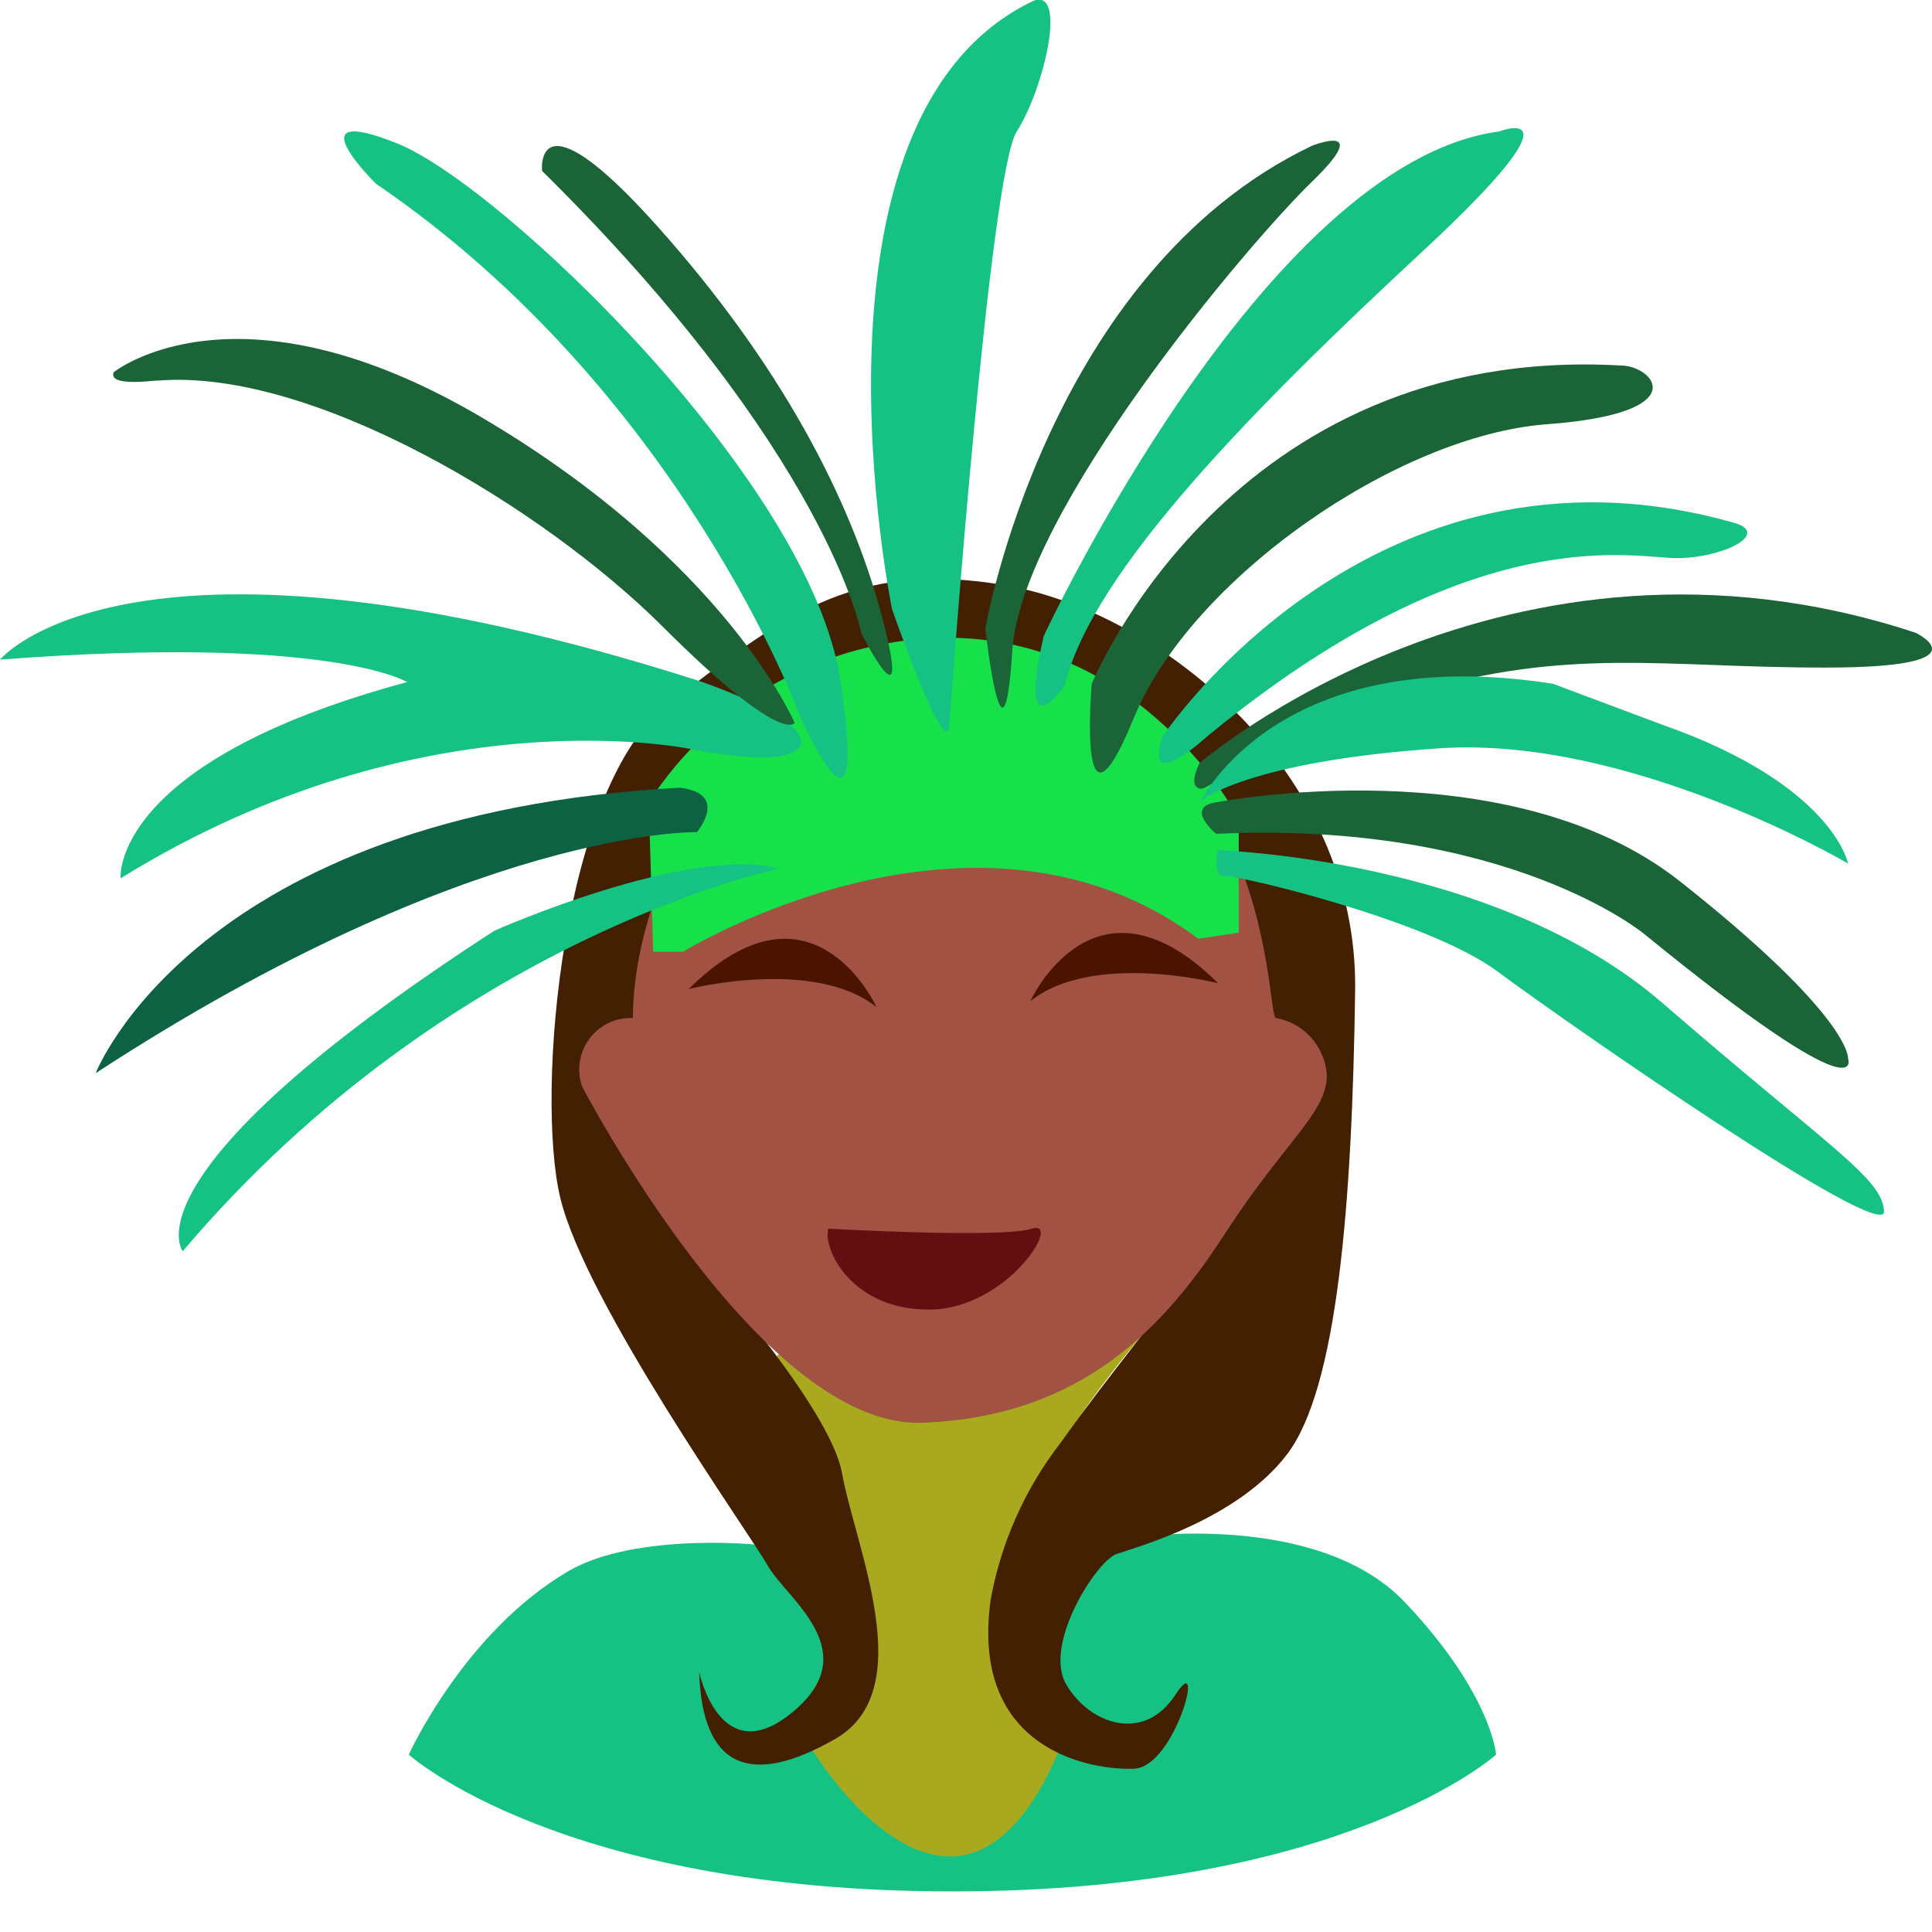 <svg width="24" height="24" viewBox="0 0 24 24" fill="none" xmlns="http://www.w3.org/2000/svg">
<g clip-path="url(#clip0_1_40992)">
<path d="M17.447 19.899C18.532 21.04 18.585 21.797 18.585 21.797C18.585 21.797 16.703 23.496 11.832 23.496C6.96 23.496 5.078 21.797 5.078 21.797C5.078 21.797 5.768 20.27 7.065 19.515C7.902 19.029 9.508 19.178 9.61 19.219C11.24 19.888 14.075 19.098 14.075 19.098C14.075 19.098 16.359 18.759 17.447 19.899Z" fill="#15C284"/>
<path d="M10.601 17.248C10.601 17.248 9.605 16.706 9.654 16.853C9.703 17 10.938 19.016 10.665 19.834C10.393 20.651 9.882 21.215 9.931 21.439C9.98 21.662 11.927 24.87 13.217 21.597C13.217 21.597 10.842 20.59 14.168 16.607L10.601 17.248Z" fill="#A9A920"/>
<path d="M8.685 20.767C8.685 20.767 8.944 22.02 9.85 21.265C10.757 20.511 9.774 19.863 9.54 19.453C9.306 19.042 7.269 16.18 6.959 14.876C6.649 13.572 6.984 9.741 8.312 8.736C9.64 7.732 10.545 6.926 12.505 7.274C14.465 7.622 16.869 9.618 16.834 12.297C16.798 14.976 16.61 17.247 15.99 18.064C15.369 18.881 14.117 19.218 13.869 19.305C13.621 19.392 12.951 20.433 13.248 20.93C13.545 21.428 14.215 21.649 14.601 21.053C14.987 20.457 14.601 21.946 14.092 21.971C13.583 21.995 12.045 21.761 12.306 19.874C12.434 19.166 12.73 18.5 13.17 17.93C13.871 16.95 14.333 16.441 14.443 16.206C14.614 15.834 8.35 15.287 8.35 15.287C8.35 15.287 10.292 17.378 10.46 18.3C10.627 19.223 11.431 20.997 10.375 21.602C9.319 22.207 8.721 21.962 8.685 20.767Z" fill="#442003"/>
<path d="M7.23 13.494C7.23 13.494 9.438 17.75 11.459 17.674C13.479 17.598 14.497 16.439 15.229 15.307C15.962 14.175 16.495 13.816 16.482 13.345C16.469 13.175 16.399 13.014 16.285 12.887C16.171 12.761 16.018 12.676 15.85 12.646C15.714 12.646 15.888 8.357 11.72 8.359C8.916 8.433 7.862 11.166 7.862 12.646C7.758 12.642 7.654 12.663 7.56 12.708C7.466 12.753 7.384 12.82 7.322 12.903C7.26 12.987 7.219 13.085 7.203 13.187C7.187 13.29 7.196 13.396 7.23 13.494Z" fill="#A15242"/>
<path d="M10.29 15.263C10.29 15.263 12.436 15.386 12.82 15.263C13.204 15.141 12.523 16.255 11.556 16.268C10.589 16.281 10.217 15.522 10.29 15.263Z" fill="#610F10"/>
<path d="M10.888 12.51C10.888 12.51 10.093 10.762 8.555 12.286C8.557 12.286 10.106 11.891 10.888 12.51Z" fill="#4A1400"/>
<path d="M12.799 12.437C12.799 12.437 13.594 10.689 15.132 12.214C15.13 12.214 13.578 11.815 12.799 12.437Z" fill="#4A1400"/>
<path d="M8.487 11.822C8.487 11.822 12.115 9.59 14.886 11.662L15.388 11.586V10.172C15.388 10.172 14.216 7.898 11.725 7.922C10.993 7.936 10.275 8.13 9.636 8.487C8.997 8.844 8.455 9.352 8.059 9.967L8.114 11.822H8.487Z" fill="#16E04A"/>
<path d="M9.673 10.792C9.673 10.792 5.581 11.636 2.27 15.543C2.27 15.543 1.489 14.577 6.139 11.563C6.135 11.563 8.557 10.489 9.673 10.792Z" fill="#15C284"/>
<path d="M8.657 10.337C8.657 10.337 5.878 10.272 1.189 13.331C1.189 13.331 2.433 10.111 8.447 9.785C9.064 9.861 8.657 10.337 8.657 10.337Z" fill="#0C6242"/>
<path d="M8.615 9.311C8.615 9.311 5.267 8.576 1.498 10.911C1.498 10.911 1.362 9.469 5.057 8.473C5.057 8.473 4.097 7.88 0 8.194C0 8.194 1.625 6.205 8.676 8.456C8.676 8.456 10.015 8.902 9.948 9.237C9.881 9.572 8.615 9.311 8.615 9.311Z" fill="#15C284"/>
<path d="M1.412 4.624C1.412 4.624 2.939 3.391 5.985 5.186C9.03 6.981 9.871 8.981 9.871 8.981C9.871 8.981 9.715 9.265 8.235 7.787C6.755 6.309 3.882 4.572 1.962 4.728C1.962 4.717 1.339 4.818 1.412 4.624Z" fill="#1B6437"/>
<path d="M9.935 8.887C9.935 8.887 8.466 4.868 4.671 2.283C4.671 2.283 3.628 1.26 4.93 1.78C6.231 2.301 10.065 5.984 10.437 8.44C10.81 10.896 9.935 8.887 9.935 8.887Z" fill="#15C284"/>
<path d="M10.699 7.865C10.699 7.865 10.288 5.633 6.734 2.123C6.734 2.123 6.625 1.094 8.15 2.793C9.674 4.492 10.567 6.18 10.958 7.667C11.349 9.154 10.699 7.865 10.699 7.865Z" fill="#1B6437"/>
<path d="M11.081 7.566C11.081 7.566 9.822 1.445 12.836 0.011C13.265 -0.156 12.966 1.112 12.631 1.632C12.296 2.152 11.831 8.495 11.793 8.999C11.755 9.504 11.081 7.566 11.081 7.566Z" fill="#15C284"/>
<path d="M12.24 7.808C12.24 7.808 13.004 3.385 16.297 1.811C16.297 1.811 17.078 1.501 16.297 2.258C15.515 3.014 12.687 6.357 12.575 8.087C12.463 9.817 12.24 7.808 12.24 7.808Z" fill="#1B6437"/>
<path d="M12.965 7.902C12.965 7.902 15.7 2.023 18.623 1.633C18.623 1.633 19.739 1.204 17.674 3.12C15.609 5.035 13.562 7.1 13.227 8.516C13.227 8.516 12.63 9.371 12.965 7.902Z" fill="#15C284"/>
<path d="M13.562 8.496C13.562 8.496 15.274 4.268 20.13 4.54C20.538 4.54 21.079 5.132 19.217 5.27C17.355 5.408 14.79 7.194 14.082 8.925C13.374 10.655 13.562 8.496 13.562 8.496Z" fill="#1B6437"/>
<path d="M14.443 9.147C14.443 9.147 17.042 5.24 21.507 6.485C22.047 6.617 21.378 6.952 20.782 6.932C20.186 6.912 18.234 6.485 14.997 9.147C14.997 9.147 14.191 9.89 14.443 9.147Z" fill="#15C284"/>
<path d="M14.902 9.479C14.902 9.479 18.716 6.184 23.795 7.86C23.795 7.86 24.708 8.293 22.678 8.293C20.649 8.293 19.517 8.032 17.544 8.608C16.778 8.813 16.045 9.125 15.367 9.535C15.092 9.704 14.965 9.812 14.902 9.796C14.753 9.758 14.902 9.479 14.902 9.479Z" fill="#1B6437"/>
<path d="M20.633 8.997C22.772 9.743 22.957 10.727 22.957 10.727C22.957 10.727 20.258 9.135 17.878 9.296C15.498 9.457 14.92 9.946 14.92 9.946C14.92 9.946 15.889 7.957 19.294 8.495L20.633 8.997Z" fill="#15C284"/>
<path d="M15.107 9.967C15.107 9.967 18.735 9.259 20.874 10.952C23.013 12.644 22.957 13.149 22.957 13.149C22.957 13.149 23.232 13.892 20.427 11.604C20.427 11.604 18.735 10.19 15.107 10.358C15.107 10.358 14.708 10.027 15.107 9.967Z" fill="#1B6437"/>
<path d="M15.126 10.562C15.126 10.562 18.569 10.656 20.652 12.46C22.735 14.264 23.387 14.637 23.404 15.048C23.422 15.459 19.48 12.721 18.604 12.069C17.729 11.418 15.331 10.862 15.2 10.88C15.068 10.897 15.126 10.562 15.126 10.562Z" fill="#15C284"/>
</g>
<defs>
<clipPath id="clip0_1_40992">
<rect width="24" height="23.498" fill="white"/>
</clipPath>
</defs>
</svg>
